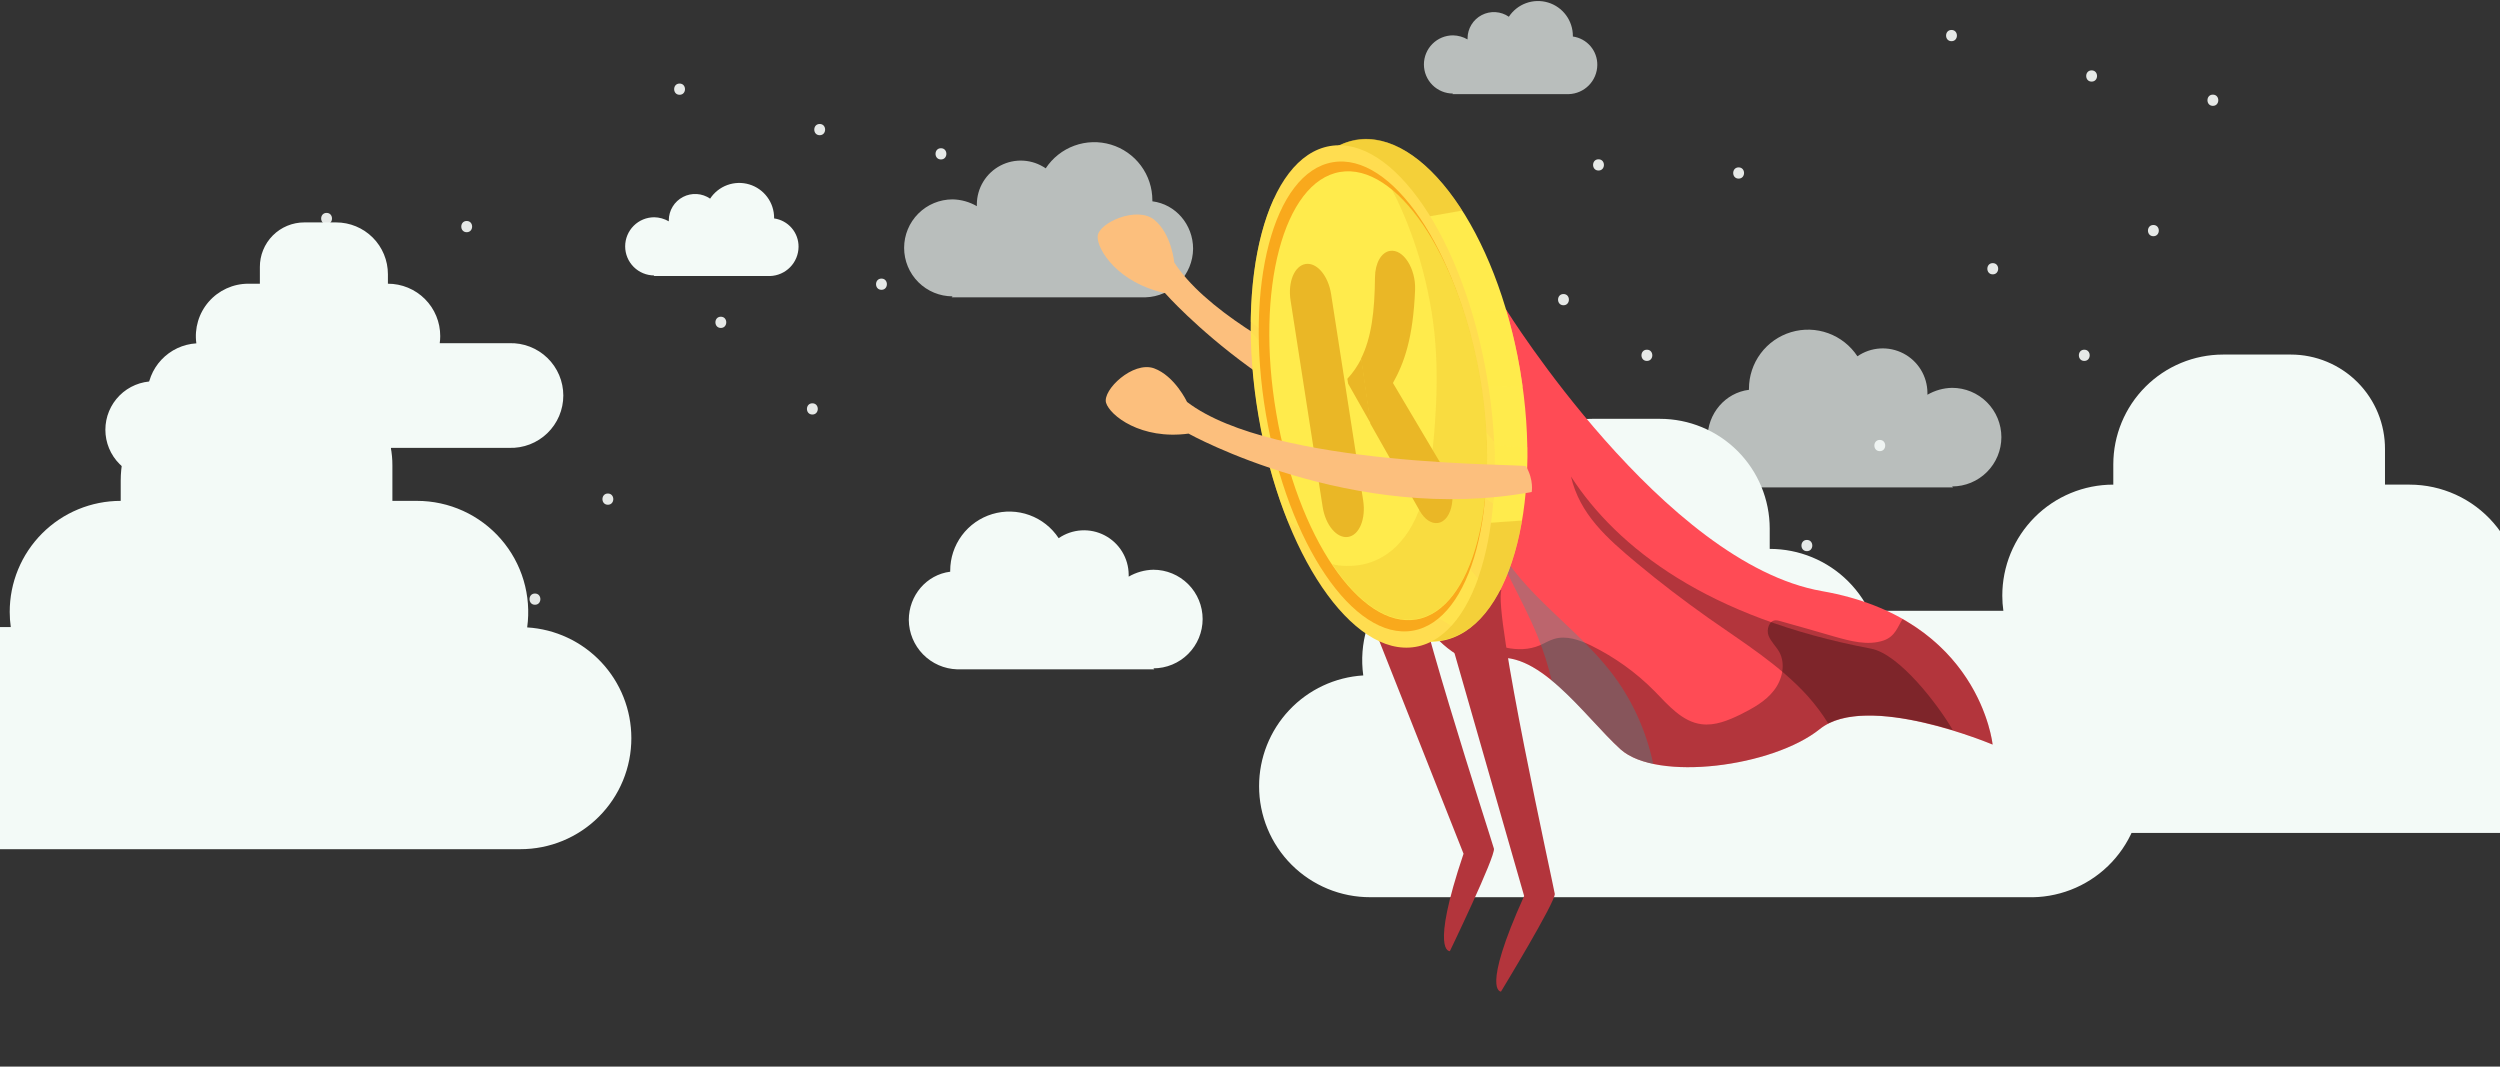 <svg width="1336" height="570" viewBox="0 0 1336 570" fill="none" xmlns="http://www.w3.org/2000/svg">
<rect x="0" y="0" width="1336" height="570" fill="#333333" stroke="none"/>
<path d="M835.523 163.131C839.384 163.131 839.39 157.131 835.523 157.131C831.662 157.131 831.656 163.131 835.523 163.131ZM929.123 95.451C932.984 95.451 932.99 89.451 929.123 89.451C925.262 89.451 925.256 95.451 929.123 95.451ZM854.243 91.131C858.104 91.131 858.11 85.131 854.243 85.131C850.382 85.131 850.376 91.131 854.243 91.131ZM1042.88 22.011C1046.74 22.011 1046.75 16.011 1042.88 16.011C1039.02 16.011 1039.02 22.011 1042.88 22.011ZM804.685 287.714C808.545 287.714 808.552 281.714 804.685 281.714C800.824 281.714 800.817 287.714 804.685 287.714ZM1182.56 56.571C1186.42 56.571 1186.43 50.571 1182.56 50.571C1178.7 50.571 1178.7 56.571 1182.56 56.571ZM1064.93 146.614C1068.79 146.614 1068.8 140.614 1064.93 140.614C1061.07 140.614 1061.07 146.614 1064.93 146.614ZM1117.76 43.611C1121.62 43.611 1121.63 37.611 1117.76 37.611C1113.9 37.611 1113.9 43.611 1117.76 43.611ZM1113.84 192.882C1117.7 192.882 1117.71 186.882 1113.84 186.882C1109.98 186.882 1109.98 192.882 1113.84 192.882ZM880.1 192.882C883.96 192.882 883.967 186.882 880.1 186.882C876.239 186.882 876.233 192.882 880.1 192.882ZM965.597 294.538C969.457 294.538 969.464 288.538 965.597 288.538C961.736 288.538 961.73 294.538 965.597 294.538ZM1150.77 126.233C1154.63 126.233 1154.64 120.233 1150.77 120.233C1146.91 120.233 1146.9 126.233 1150.77 126.233ZM1004.56 241.094C1008.42 241.094 1008.43 235.094 1004.56 235.094C1000.7 235.094 1000.7 241.094 1004.56 241.094Z" fill="#E6E9E7"/>
<path d="M155.807 191.774C159.667 191.774 159.674 185.774 155.807 185.774C151.946 185.774 151.94 191.774 155.807 191.774ZM249.407 124.094C253.267 124.094 253.274 118.094 249.407 118.094C245.546 118.094 245.54 124.094 249.407 124.094ZM174.527 119.774C178.387 119.774 178.394 113.774 174.527 113.774C170.666 113.774 170.66 119.774 174.527 119.774ZM363.167 50.654C367.027 50.654 367.034 44.654 363.167 44.654C359.306 44.654 359.3 50.654 363.167 50.654ZM124.968 316.356C128.829 316.356 128.835 310.356 124.968 310.356C121.108 310.356 121.101 316.356 124.968 316.356ZM502.847 85.214C506.708 85.214 506.714 79.214 502.847 79.214C498.986 79.214 498.98 85.214 502.847 85.214ZM385.217 175.257C389.078 175.257 389.084 169.257 385.217 169.257C381.356 169.257 381.35 175.257 385.217 175.257ZM438.047 72.254C441.907 72.254 441.914 66.254 438.047 66.254C434.186 66.254 434.18 72.254 438.047 72.254ZM434.127 221.524C437.988 221.524 437.994 215.524 434.127 215.524C430.266 215.524 430.26 221.524 434.127 221.524ZM200.383 221.524C204.244 221.524 204.251 215.524 200.383 215.524C196.523 215.524 196.516 221.524 200.383 221.524ZM285.881 323.181C289.741 323.181 289.748 317.181 285.881 317.181C282.02 317.181 282.013 323.181 285.881 323.181ZM471.055 154.876C474.916 154.876 474.922 148.876 471.055 148.876C467.194 148.876 467.188 154.876 471.055 154.876ZM324.847 269.737C328.708 269.737 328.714 263.737 324.847 263.737C320.986 263.737 320.98 269.737 324.847 269.737Z" fill="#E6E9E7"/>
<path fill-rule="evenodd" clip-rule="evenodd" d="M509.073 158.369C502.201 158.369 495.61 155.639 490.751 150.779C485.892 145.92 483.162 139.33 483.162 132.457C483.162 125.585 485.892 118.995 490.751 114.135C495.61 109.276 502.201 106.546 509.073 106.546C513.629 106.64 518.086 107.888 522.028 110.174V109.137C522.056 104.871 523.246 100.693 525.47 97.052C527.695 93.411 530.869 90.445 534.653 88.474C538.437 86.502 542.686 85.599 546.944 85.861C551.203 86.124 555.309 87.542 558.822 89.963C562.496 84.377 567.873 80.126 574.156 77.841C580.439 75.556 587.291 75.36 593.694 77.281C600.098 79.202 605.71 83.138 609.698 88.504C613.685 93.87 615.835 100.379 615.827 107.065V107.583C628.264 109.137 637.592 120.02 637.592 132.976C637.514 139.734 634.829 146.202 630.098 151.03C625.367 155.857 618.955 158.672 612.199 158.887H508.555L509.073 158.369ZM1043.72 260.482H938.33C931.461 260.264 924.941 257.402 920.13 252.493C915.32 247.584 912.59 241.008 912.51 234.135C912.51 220.962 921.995 209.896 934.642 208.315V207.788C934.634 200.99 936.819 194.372 940.874 188.915C944.928 183.459 950.635 179.457 957.147 177.503C963.658 175.55 970.625 175.75 977.014 178.073C983.402 180.397 988.87 184.719 992.605 190.399C996.177 187.937 1000.35 186.495 1004.68 186.228C1009.01 185.961 1013.33 186.88 1017.18 188.885C1021.03 190.89 1024.26 193.905 1026.52 197.607C1028.78 201.309 1029.99 205.558 1030.02 209.896V210.95C1034.03 208.625 1038.56 207.356 1043.19 207.261C1050.18 207.261 1056.88 210.037 1061.82 214.978C1066.76 219.919 1069.54 226.621 1069.54 233.608C1069.54 240.596 1066.76 247.298 1061.82 252.239C1056.88 257.18 1050.18 259.955 1043.19 259.955L1043.72 260.482ZM776.485 49.99C772.362 49.99 768.408 48.352 765.492 45.436C762.577 42.521 760.939 38.566 760.939 34.443C760.939 30.32 762.577 26.365 765.492 23.45C768.408 20.534 772.362 18.896 776.485 18.896C779.219 18.952 781.894 19.701 784.259 21.073V20.451C784.275 17.891 784.989 15.384 786.324 13.2C787.659 11.015 789.563 9.236 791.834 8.053C794.104 6.87 796.653 6.328 799.208 6.485C801.763 6.643 804.227 7.494 806.335 8.946C808.539 5.595 811.766 3.044 815.535 1.673C819.305 0.302 823.416 0.184 827.258 1.337C831.1 2.49 834.468 4.851 836.86 8.071C839.253 11.29 840.543 15.196 840.538 19.207V19.518C844.197 20.03 847.544 21.861 849.948 24.666C852.353 27.472 853.651 31.059 853.597 34.754C853.55 38.809 851.939 42.69 849.101 45.586C846.262 48.483 842.415 50.172 838.361 50.301H776.174L776.485 49.99Z" fill="#F3FAF7" fill-opacity="0.7"/>
<path fill-rule="evenodd" clip-rule="evenodd" d="M82.222 255.576C75.35 255.576 68.759 252.847 63.9 247.987C59.041 243.128 56.311 236.537 56.311 229.665C56.311 222.793 59.041 216.203 63.9 211.343C68.759 206.484 75.35 203.754 82.222 203.754C86.778 203.848 91.235 205.096 95.177 207.382V206.345C95.205 202.079 96.395 197.901 98.619 194.26C100.844 190.619 104.018 187.653 107.802 185.682C111.586 183.71 115.835 182.807 120.093 183.069C124.352 183.332 128.458 184.75 131.971 187.171C135.645 181.585 141.022 177.334 147.305 175.049C153.588 172.764 160.44 172.568 166.843 174.489C173.247 176.41 178.859 180.346 182.847 185.712C186.834 191.078 188.984 197.587 188.976 204.272V204.791C201.413 206.345 210.741 217.228 210.741 230.184C210.663 236.942 207.978 243.41 203.247 248.237C198.516 253.065 192.104 255.88 185.348 256.095H81.704L82.222 255.576ZM616.868 357.69H511.479C504.61 357.472 498.09 354.61 493.279 349.701C488.469 344.792 485.739 338.216 485.659 331.343C485.659 318.17 495.144 307.104 507.791 305.523V304.996C507.783 298.198 509.968 291.579 514.023 286.123C518.077 280.667 523.784 276.665 530.296 274.711C536.807 272.758 543.774 272.958 550.163 275.281C556.551 277.605 562.019 281.927 565.754 287.607C569.326 285.145 573.502 283.703 577.832 283.436C582.162 283.169 586.483 284.088 590.33 286.093C594.177 288.098 597.405 291.113 599.667 294.815C601.929 298.517 603.139 302.766 603.167 307.104V308.158C607.176 305.833 611.708 304.564 616.341 304.469C623.329 304.469 630.03 307.245 634.971 312.186C639.912 317.127 642.688 323.829 642.688 330.816C642.688 337.804 639.912 344.505 634.971 349.446C630.03 354.388 623.329 357.163 616.341 357.163L616.868 357.69ZM349.634 147.198C345.511 147.198 341.557 145.56 338.641 142.644C335.726 139.728 334.088 135.774 334.088 131.651C334.088 127.528 335.726 123.573 338.641 120.658C341.557 117.742 345.511 116.104 349.634 116.104C352.368 116.16 355.043 116.909 357.408 118.281V117.659C357.424 115.099 358.138 112.592 359.473 110.408C360.808 108.223 362.712 106.444 364.983 105.261C367.253 104.078 369.802 103.536 372.357 103.693C374.912 103.851 377.376 104.701 379.484 106.154C381.688 102.803 384.915 100.252 388.684 98.881C392.454 97.51 396.565 97.392 400.407 98.545C404.249 99.698 407.617 102.059 410.009 105.279C412.402 108.498 413.692 112.404 413.687 116.415V116.726C417.346 117.238 420.693 119.069 423.097 121.874C425.502 124.68 426.8 128.267 426.746 131.962C426.699 136.017 425.088 139.898 422.25 142.794C419.411 145.691 415.564 147.38 411.51 147.508H349.323L349.634 147.198Z" fill="#F3FAF7"/>
<path d="M1402.23 385.741C1402.25 393.544 1400.72 401.273 1397.75 408.485C1394.77 415.697 1390.39 422.25 1384.88 427.767C1379.36 433.285 1372.81 437.658 1365.59 440.636C1358.38 443.615 1350.65 445.139 1342.85 445.123H991.78C983.824 445.382 975.896 444.038 968.469 441.172C961.042 438.306 954.268 433.976 948.548 428.439C942.828 422.903 938.279 416.272 935.173 408.943C932.067 401.613 930.466 393.733 930.466 385.772C930.466 377.812 932.067 369.932 935.173 362.602C938.279 355.273 942.828 348.642 948.548 343.105C954.268 337.569 961.042 333.238 968.469 330.372C975.896 327.506 983.824 326.163 991.78 326.422H1070.6C1070.22 323.755 1070.03 321.064 1070.03 318.37C1070.02 310.573 1071.54 302.849 1074.51 295.641C1077.49 288.433 1081.86 281.883 1087.37 276.366C1092.88 270.85 1099.42 266.475 1106.63 263.493C1113.83 260.511 1121.56 258.98 1129.35 258.988V248.169C1129.35 232.603 1135.54 217.675 1146.54 206.669C1157.55 195.662 1172.48 189.479 1188.04 189.479H1224.21C1230.85 189.479 1237.42 190.791 1243.54 193.34C1249.67 195.888 1255.23 199.623 1259.91 204.329C1264.59 209.036 1268.29 214.621 1270.8 220.762C1273.31 226.904 1274.58 233.482 1274.54 240.117V258.988H1287.75C1296.24 258.998 1304.63 260.826 1312.36 264.351C1320.08 267.875 1326.96 273.014 1332.53 279.422C1338.11 285.829 1342.24 293.356 1344.66 301.496C1347.08 309.636 1347.73 318.2 1346.56 326.611C1361.63 327.524 1375.77 334.151 1386.12 345.139C1396.46 356.127 1402.23 370.649 1402.23 385.741Z" fill="#F3FAF7"/>
<path d="M337.392 394.419C337.409 402.222 335.884 409.951 332.906 417.163C329.928 424.375 325.554 430.928 320.037 436.446C314.519 441.963 307.967 446.336 300.755 449.315C293.543 452.293 285.813 453.818 278.01 453.801H-73.059C-81.016 454.06 -88.943 452.717 -96.37 449.851C-103.797 446.985 -110.572 442.655 -116.292 437.118C-122.012 431.581 -126.561 424.951 -129.667 417.621C-132.773 410.291 -134.374 402.412 -134.374 394.451C-134.374 386.49 -132.773 378.611 -129.667 371.281C-126.561 363.951 -122.012 357.321 -116.292 351.784C-110.572 346.247 -103.797 341.917 -96.37 339.051C-88.943 336.185 -81.016 334.841 -73.059 335.101H5.76C5.381 332.433 5.192 329.743 5.194 327.049C5.177 319.251 6.7 311.527 9.674 304.319C12.649 297.111 17.017 290.561 22.527 285.045C28.038 279.528 34.583 275.153 41.788 272.171C48.993 269.189 56.715 267.659 64.513 267.667V256.847C64.513 241.282 70.696 226.354 81.703 215.347C92.709 204.341 107.637 198.157 123.203 198.157H159.373C166.008 198.157 172.578 199.469 178.704 202.018C184.83 204.567 190.391 208.302 195.068 213.008C199.746 217.714 203.446 223.299 205.956 229.441C208.467 235.583 209.738 242.161 209.696 248.796V267.667H222.906C231.398 267.676 239.789 269.504 247.515 273.029C255.241 276.554 262.122 281.693 267.695 288.1C273.268 294.507 277.404 302.034 279.823 310.174C282.243 318.314 282.89 326.878 281.722 335.289C296.786 336.202 310.935 342.829 321.28 353.818C331.625 364.806 337.388 379.327 337.392 394.419Z" fill="#F3FAF7"/>
<path d="M672.857 420.083C672.841 427.885 674.365 435.615 677.344 442.827C680.322 450.039 684.695 456.591 690.213 462.109C695.73 467.626 702.283 472 709.495 474.978C716.707 477.956 724.436 479.481 732.239 479.464H1083.31C1091.27 479.723 1099.19 478.38 1106.62 475.514C1114.05 472.648 1120.82 468.318 1126.54 462.781C1132.26 457.244 1136.81 450.614 1139.92 443.284C1143.02 435.954 1144.62 428.075 1144.62 420.114C1144.62 412.153 1143.02 404.274 1139.92 396.944C1136.81 389.614 1132.26 382.984 1126.54 377.447C1120.82 371.91 1114.05 367.58 1106.62 364.714C1099.19 361.848 1091.27 360.505 1083.31 360.764H1004.49C1004.87 358.097 1005.06 355.406 1005.06 352.712C1005.07 344.914 1003.55 337.19 1000.58 329.982C997.601 322.775 993.233 316.225 987.722 310.708C982.212 305.191 975.666 300.817 968.461 297.835C961.257 294.853 953.534 293.322 945.737 293.33V282.511C945.737 266.945 939.553 252.017 928.547 241.011C917.54 230.004 902.612 223.821 887.047 223.821H850.877C844.242 223.821 837.672 225.133 831.546 227.681C825.42 230.23 819.858 233.965 815.181 238.671C810.504 243.377 806.804 248.962 804.293 255.104C801.783 261.246 800.512 267.824 800.553 274.459V293.33H787.343C778.851 293.339 770.46 295.168 762.734 298.692C755.008 302.217 748.127 307.356 742.554 313.763C736.981 320.171 732.846 327.698 730.426 335.838C728.007 343.977 727.359 352.541 728.528 360.952C713.463 361.866 699.315 368.492 688.97 379.481C678.624 390.469 672.862 404.991 672.857 420.083Z" fill="#F3FAF7"/>
<path d="M78.694 211.356C78.686 215.033 79.404 218.676 80.808 222.075C82.212 225.474 84.273 228.562 86.873 231.162C89.473 233.763 92.562 235.824 95.961 237.228C99.36 238.631 103.002 239.35 106.68 239.342H272.137C275.887 239.464 279.623 238.831 283.124 237.48C286.624 236.13 289.817 234.089 292.513 231.479C295.209 228.87 297.352 225.745 298.816 222.291C300.28 218.836 301.035 215.122 301.035 211.371C301.035 207.619 300.28 203.905 298.816 200.451C297.352 196.996 295.209 193.871 292.513 191.262C289.817 188.652 286.624 186.612 283.124 185.261C279.623 183.91 275.887 183.277 272.137 183.399H234.99C235.169 182.142 235.258 180.874 235.257 179.604C235.265 175.929 234.547 172.289 233.145 168.892C231.744 165.495 229.685 162.408 227.088 159.808C224.491 157.208 221.406 155.146 218.01 153.741C214.615 152.335 210.975 151.614 207.3 151.618V146.519C207.3 139.183 204.386 132.147 199.199 126.96C194.012 121.773 186.976 118.858 179.64 118.858H162.593C159.466 118.858 156.37 119.477 153.483 120.678C150.595 121.879 147.974 123.639 145.77 125.857C143.566 128.075 141.822 130.708 140.639 133.602C139.456 136.497 138.856 139.597 138.876 142.724V151.618H132.65C128.648 151.622 124.693 152.484 121.052 154.145C117.411 155.806 114.168 158.228 111.541 161.248C108.915 164.268 106.966 167.815 105.826 171.651C104.685 175.488 104.38 179.524 104.931 183.488C97.831 183.918 91.163 187.042 86.287 192.22C81.412 197.399 78.695 204.243 78.694 211.356Z" fill="#F3FAF7"/>
<path d="M786.628 233.426C786.279 231.739 659.094 189.051 627.512 140.258C627.512 140.258 626.134 124.995 616.847 117.455C607.56 109.915 587.011 119.071 586.581 126.269C586.171 133.344 597.515 151.246 622.571 156.613C622.571 156.613 688.751 232.014 784.812 247.538C784.934 247.558 788.254 241.837 786.628 233.426Z" fill="#FCBF7D"/>
<path d="M804.82 165.364C804.82 165.364 889.276 301.157 973.688 315.895C1058.1 330.633 1064.85 397.903 1064.85 397.903C1064.85 397.903 997.598 369.443 972.481 389.628C947.365 409.813 885.529 417.828 866.076 400.474C846.764 383.018 820.918 344.315 795.245 352.629C769.592 360.822 740.871 301.472 740.871 301.472L804.82 165.364Z" fill="#FF4B55"/>
<path opacity="0.3" d="M787.204 339.029C797.972 345.183 811.256 349.745 822.831 344.879C825.389 343.795 827.764 342.306 830.404 341.486C837.006 339.438 844.106 341.982 850.374 345.016C862.89 351.207 874.333 359.351 884.215 369.369C891.51 376.833 898.95 385.698 909.259 387.015C916.498 387.953 923.625 384.988 930.163 381.801C936.721 378.493 943.46 374.838 947.919 369.054C952.499 363.29 954.389 354.829 950.817 348.353C949.061 345.308 946.332 342.855 945.104 339.646C943.877 336.437 945.411 331.676 948.825 331.485C949.577 331.483 950.431 331.624 951.143 331.866C960.846 334.587 970.426 337.288 980.108 340.131C988.611 342.529 998.069 345.21 1006.7 342.242C1012.96 340.011 1014.2 334.703 1016.72 330.855C1060.52 355.59 1064.85 397.903 1064.85 397.903C1064.85 397.903 997.598 369.443 972.482 389.628C947.365 409.813 885.53 417.828 866.076 400.474C846.765 383.018 820.919 344.314 795.245 352.629C769.592 360.822 740.871 301.472 740.871 301.472L741.68 299.6C755.071 314.956 769.679 329.008 787.204 339.029Z" fill="black"/>
<path opacity="0.3" d="M819.96 317.341C834.101 331.944 850.17 344.732 862.283 361.006C872.662 374.865 879.876 391.212 883.474 408.218C876.335 406.67 870.231 404.164 866.076 400.474C855.381 390.824 842.72 374.836 829.258 363.728C827.308 355.764 824.952 347.984 821.824 340.328C813.358 319.39 801.22 300.982 794.503 280.08C799.74 293.972 809.466 306.471 819.96 317.341Z" fill="#20A2A5"/>
<path opacity="0.3" d="M794.523 279.958C792.682 275.145 791.472 270.31 790.829 265.066C791.716 270.35 792.926 275.185 794.523 279.958Z" fill="black"/>
<path opacity="0.3" d="M976.987 386.608C973.824 381.453 970.113 376.583 966.098 372.039C950.935 355.264 931.474 343.297 912.946 330.23C899.813 320.931 887.004 311.183 874.661 300.886C858.795 287.63 844.231 274.838 839.528 254.643C864.418 293.064 913.068 330.25 999.841 346.629C1015.15 349.52 1035.95 376.994 1043.57 390.148C1023.61 384.24 994.204 377.907 976.987 386.608Z" fill="black"/>
<path d="M802.443 315.077C797.533 325.896 830.278 473.618 830.87 477.657C831.462 481.696 802.126 529.909 802.126 529.909C802.126 529.909 791.286 530.253 814.498 478.808L773.058 334.314L802.443 315.077Z" fill="#B3353C"/>
<path d="M754.169 294.508C750.334 305.657 797.367 449.589 798.352 453.51C799.337 457.431 774.822 508.29 774.822 508.29C774.822 508.29 764.072 509.657 782.117 456.233L726.76 316.447L754.169 294.508Z" fill="#B3353C"/>
<path d="M682.626 219.724C670.008 145.814 688.808 80.941 724.617 74.826C760.425 68.711 799.683 123.67 812.301 197.581C824.919 271.491 806.119 336.364 770.311 342.479C734.502 348.594 695.244 293.635 682.626 219.724Z" fill="#FFEB4C"/>
<path opacity="0.6" d="M787.959 237.529L816.176 238.905C816.254 246.06 816.006 252.911 815.554 259.478C804.211 259.119 793.986 258.818 793.986 258.818L787.959 237.529Z" fill="#FFEB4C"/>
<path opacity="0.6" d="M812.317 197.546C812.812 200.635 813.307 203.723 813.7 206.67L782.579 206.196L776.045 168.157L804.699 165.344C807.914 175.521 810.4 186.33 812.317 197.546Z" fill="#FFEB4C"/>
<path opacity="0.5" d="M781.421 112.527C759.111 116.382 731.864 121.305 731.864 121.305L759.363 281.953L813.362 278.165C807.287 313.631 791.899 338.672 770.259 342.261C758.007 344.384 745.311 339.292 733.395 328.689L708.285 146.63C708.285 146.63 710.227 108.856 712.576 79.293C716.331 77.028 720.352 75.432 724.619 74.629C744.186 71.452 764.67 86.344 781.421 112.527Z" fill="#EAB726"/>
<path d="M672.52 222.298C659.902 148.388 677.01 83.803 710.732 78.045C744.454 72.286 782.021 127.534 794.639 201.444C807.257 275.355 790.149 339.939 756.426 345.698C722.704 351.456 685.138 296.208 672.52 222.298Z" fill="#FFDD50"/>
<path opacity="0.5" d="M688.067 278.14C716.959 298.298 746.069 316.36 775.098 334.159C775.2 334.301 775.444 334.341 775.546 334.483C781.344 328.168 786.141 319.557 789.856 309.14C749.987 262.746 709.372 219.361 668.517 177.441C668.693 191.63 669.969 206.751 672.669 222.356C676.092 242.717 681.401 261.508 688.067 278.14ZM798.464 236.121C799.081 247.626 798.884 258.746 797.933 269.115C778.856 256.334 759.777 242.801 740.677 228.637C716.567 210.644 692.414 191.39 668.423 171.912C668.706 145.77 673.103 122.809 680.848 106.162L680.95 106.304C690.76 119.819 702.857 129.324 713.311 140.438C734.993 163.296 756.555 186.886 777.794 211.676C784.765 219.587 791.573 227.722 798.464 236.121Z" fill="#FFEB4C"/>
<path d="M676.542 221.611C664.74 152.48 680.709 92.078 712.21 86.698C743.711 81.319 778.815 133 790.617 202.131C802.419 271.262 786.45 331.665 754.95 337.044C723.449 342.423 688.344 290.742 676.542 221.611Z" fill="#F9A91C"/>
<path d="M682.023 220.775C670.75 154.74 686.001 97.043 716.089 91.906C746.176 86.768 779.706 136.134 790.979 202.169C802.253 268.204 787.001 325.9 756.914 331.038C726.827 336.176 693.297 286.809 682.023 220.775Z" fill="#FFEB4C"/>
<path d="M711.342 157.169L728.481 267.477C730.008 277.307 726.4 286.008 720.412 286.938C714.423 287.869 708.346 280.672 706.818 270.843L689.679 160.535C688.152 150.705 691.76 142.004 697.748 141.074C703.737 140.143 709.815 147.34 711.342 157.169Z" fill="#EAB726"/>
<path d="M732.546 226.392L720.444 205.032L720.039 202.423C723.089 199.153 725.519 195.544 727.514 191.568L732.546 226.392Z" fill="#EAB726"/>
<path d="M727.34 191.657C732.91 180.476 734.625 166.415 734.792 148.244C734.852 140.591 738.154 134.796 742.849 134.067C749.91 132.97 756.654 143.48 756.225 154.856C755.193 180.618 750.416 193.975 744.392 204.667L772.865 252.689C778.924 262.933 776.417 278.236 768.433 279.477C764.958 280.017 761.28 277.543 758.724 273.031L732.326 226.426L727.34 191.657Z" fill="#EAB726"/>
<path opacity="0.3" d="M719.165 302.419C734.615 302.951 749.515 294.621 757.982 273.582C763.256 260.539 765.715 243.274 766.872 225.545C767.836 212.045 768.168 197.815 767.036 183.344C765.882 168.243 762.878 152.963 758.718 138.622C754.845 125.58 749.978 113.253 744.382 102.309C744.198 101.903 743.994 101.619 743.81 101.213C764.564 118.279 783.172 156.045 791.046 201.947C802.261 267.946 787.031 325.592 756.98 330.808C741.761 333.446 725.594 322.02 711.927 301.481C714.205 302.105 716.665 302.384 719.165 302.419Z" fill="#EAB726"/>
<path d="M815.484 249.171C814.694 247.712 680.549 250.145 634.356 214.797C634.356 214.797 627.837 200.907 616.693 196.82C605.429 192.86 589.114 208.367 591.072 215.231C593.153 222.091 609.789 235.152 635.16 231.72C635.16 231.72 722.744 280.553 818.534 262.927C818.538 263.051 819.81 256.575 815.484 249.171Z" fill="#FCBF7D"/>
</svg>
